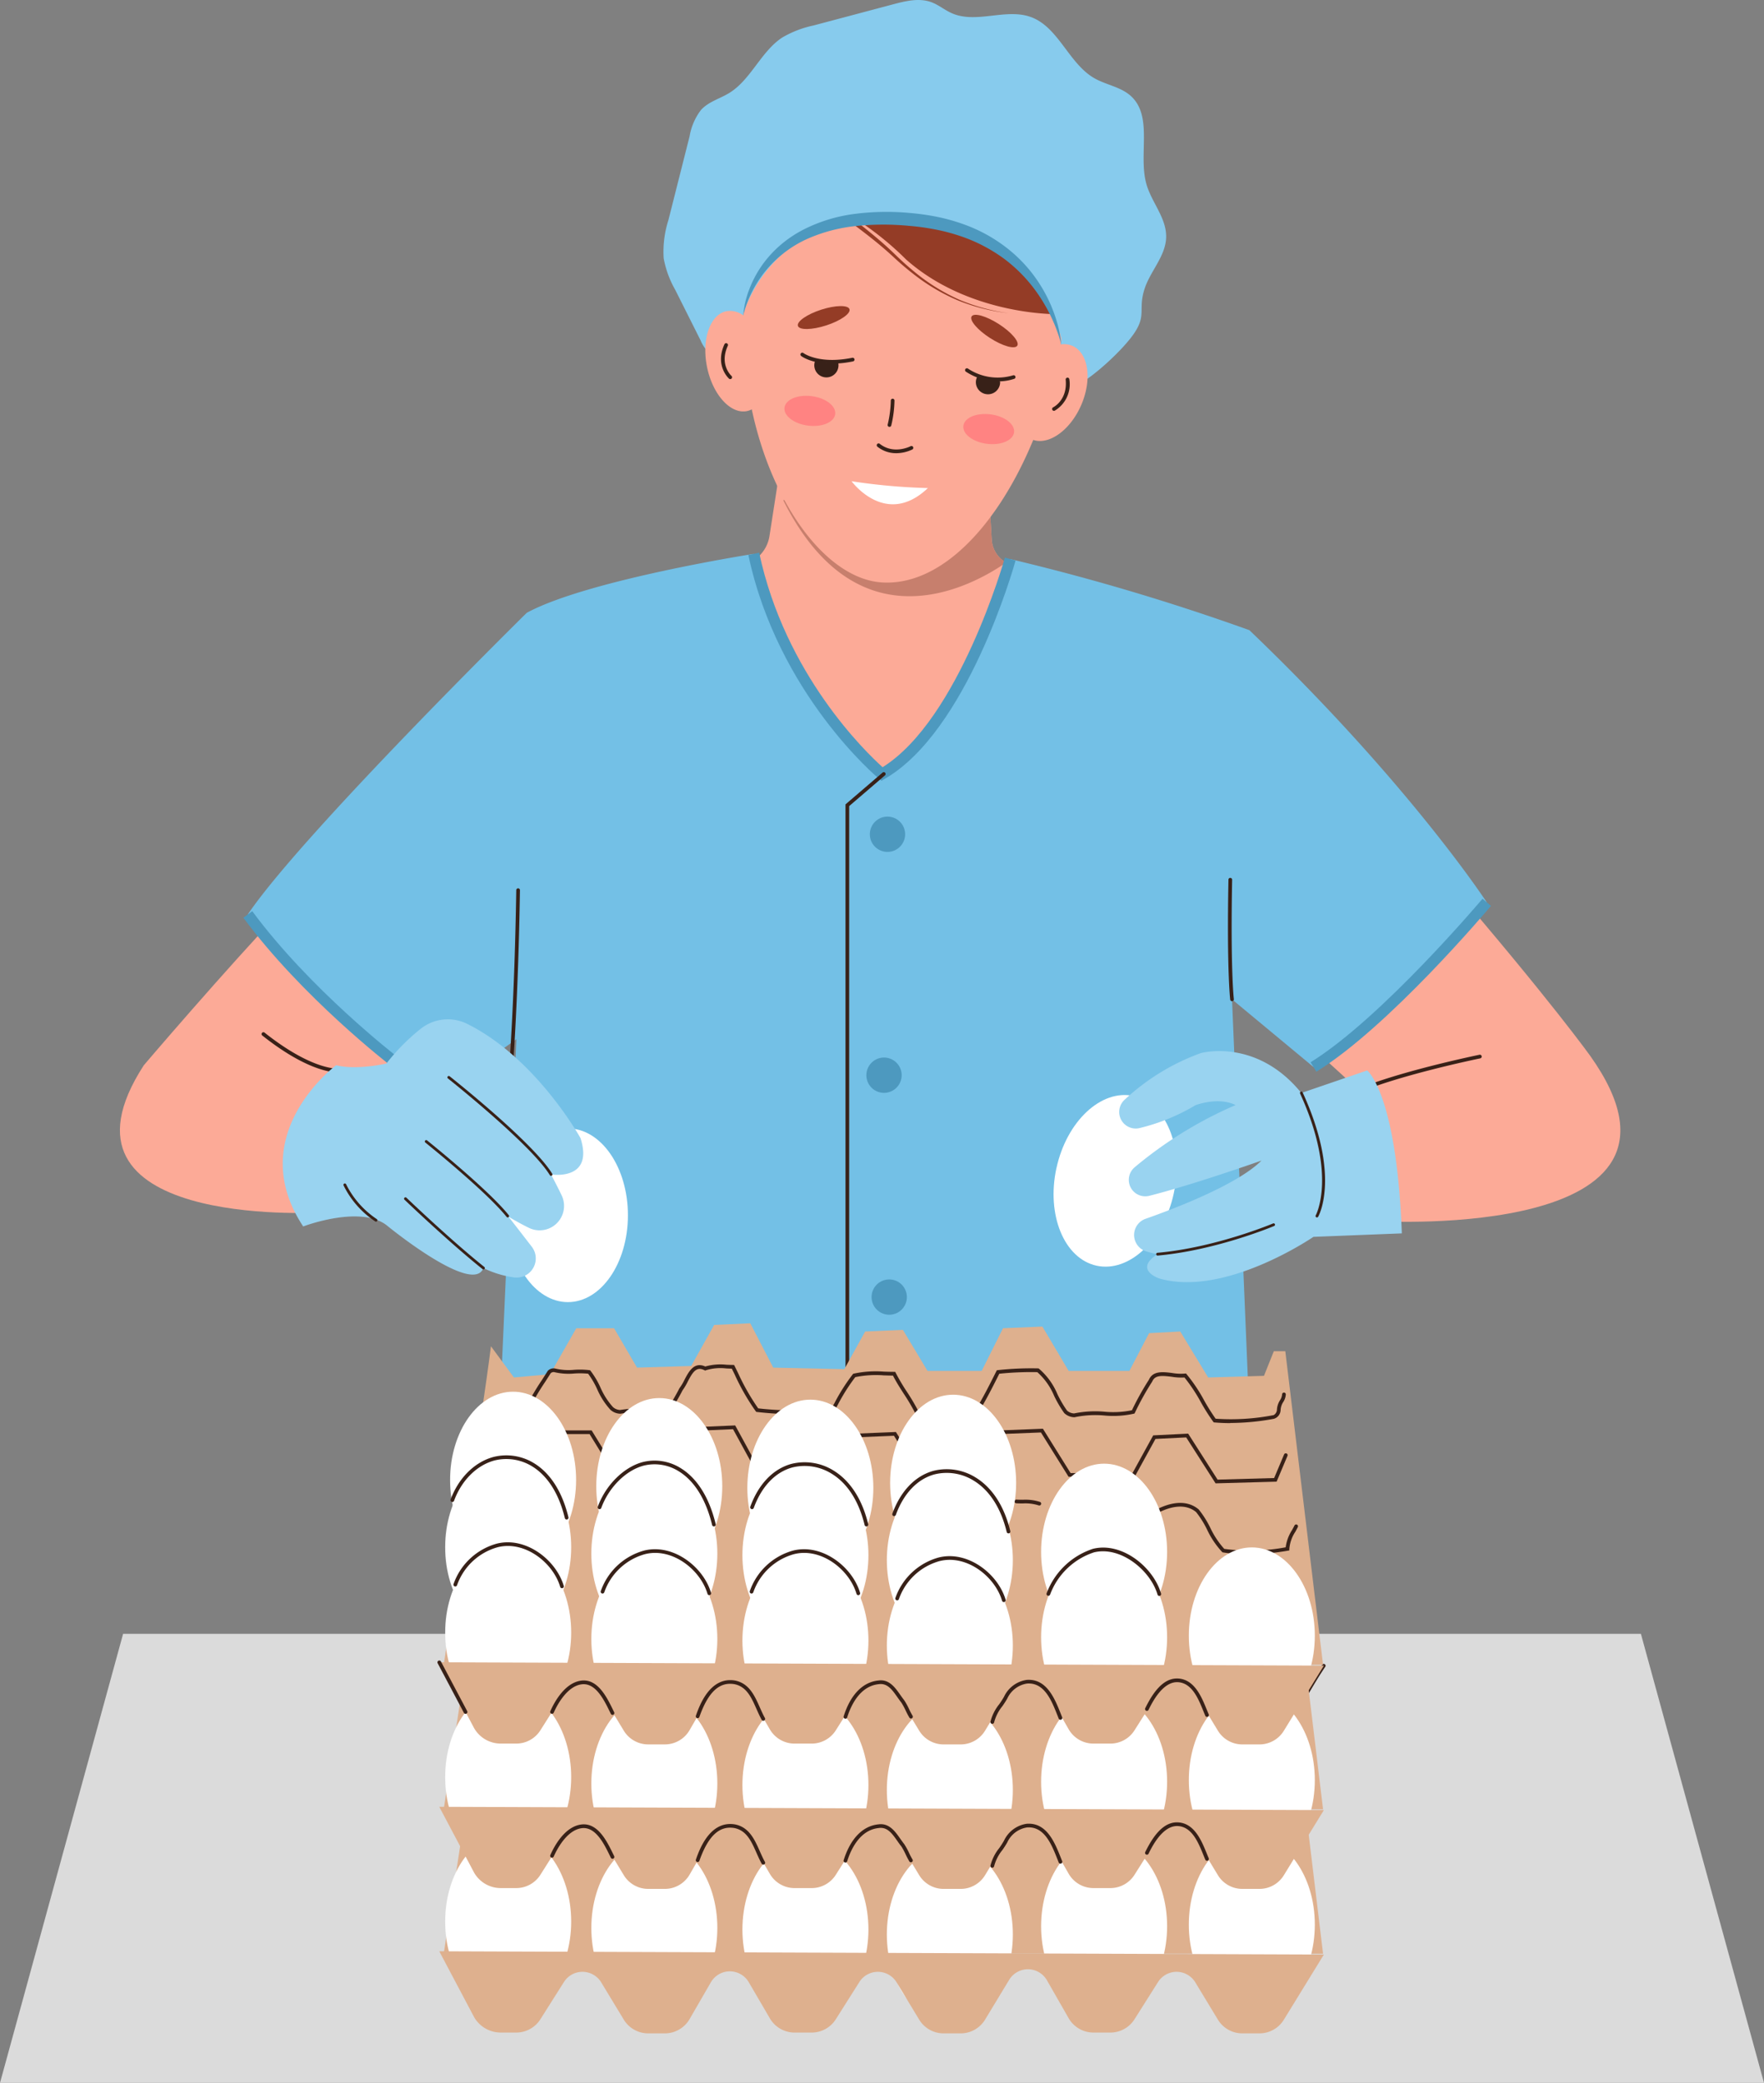 <svg xmlns="http://www.w3.org/2000/svg" xmlns:xlink="http://www.w3.org/1999/xlink" width="349.993" height="413.108" viewBox="0 0 349.993 413.108">
  <rect x="0" y="0" width="349.993" height="413.108" fill="#808080" stroke="none"/>
  <defs>
    <clipPath id="clip-path">
      <rect id="Rectángulo_344727" data-name="Rectángulo 344727" width="349.993" height="413.108" fill="none"/>
    </clipPath>
  </defs>
  <g id="Grupo_983939" data-name="Grupo 983939" transform="translate(0 -0.002)">
    <g id="Grupo_983938" data-name="Grupo 983938" transform="translate(0 0.002)" clip-path="url(#clip-path)">
      <path id="Trazado_720613" data-name="Trazado 720613" d="M701.386,454.1c20.972,24.41,28.536,35.068,28.536,35.068,25.785,36.443-41.6,32.661-41.6,32.661l-3.782-25.441L672.85,485.733Z" transform="translate(-414.309 -279.615)" fill="#fcaa97"/>
      <path id="Trazado_720614" data-name="Trazado 720614" d="M94.853,467.524c-12.377,13.064-28.192,31.63-28.192,31.63-20.972,32.318,34.38,29.223,34.38,29.223l20.284-36.443Z" transform="translate(-38.125 -287.879)" fill="#fcaa97"/>
      <path id="Trazado_720615" data-name="Trazado 720615" d="M362.21,236.68l-2.383,15.356a7.045,7.045,0,0,1-5.2,5.742l-18.2,4.687,47.1,61.541,35.412-63.6-10.65-2.476a5.672,5.672,0,0,1-4.378-5.2l-.787-13.642Z" transform="translate(-207.154 -145.737)" fill="#fcaa97"/>
      <path id="Trazado_720616" data-name="Trazado 720616" d="M448.634,261.072a5.669,5.669,0,0,1-2.853-4.6l-.787-13.641-1.145-.068-39.424,5.925c14.853,29.7,37.6,16.966,44.209,12.38" transform="translate(-249.025 -149.485)" fill="#c77f6d"/>
      <path id="Trazado_720617" data-name="Trazado 720617" d="M228.34,285.891c3.438,22,25.785,43.663,25.785,43.663,22.691-21.316,25.1-42.632,25.1-42.632a444.913,444.913,0,0,1,47.445,14.1c31.63,30.255,47.1,53.977,47.1,53.977a124.472,124.472,0,0,1-34.381,32.661L323.23,374.249l5.5,131.677H175.738l5.5-123.77L166.8,392.471c-21.66-12.033-38.85-35.068-38.85-35.068C138.607,341.587,183.3,297.58,183.3,297.58c12.033-6.532,45.038-11.689,45.038-11.689" transform="translate(-78.785 -176.039)" fill="#73c0e6"/>
      <path id="Trazado_720618" data-name="Trazado 720618" d="M351.715,70.134a7.471,7.471,0,0,1-1.855-2.653l-5.01-9.979a19.877,19.877,0,0,1-2.3-6.266,20.509,20.509,0,0,1,.931-7.55l4.209-16.649a11.944,11.944,0,0,1,2.255-5.218c1.511-1.671,3.787-2.237,5.672-3.411,4.246-2.644,6.252-8.183,10.431-10.945a20.566,20.566,0,0,1,6.2-2.4L388.013.874c2.528-.672,5.234-1.338,7.678-.427,1.415.528,2.615,1.548,4,2.164,4.929,2.2,10.9-1.121,15.917.846,5.313,2.082,7.366,9.133,12.323,12.017,2.457,1.43,5.524,1.763,7.556,3.8,4.111,4.12,1.205,11.556,2.856,17.288,1.05,3.645,4.011,6.714,3.9,10.533-.112,3.769-3.181,6.7-4.311,10.291-1.241,3.943.354,5.018-1.863,8.462-2.125,3.3-8.258,8.977-11.69,10.658-3.132,1.534-4.365,2.692-7.57,4.042-4.1,1.726-8.663,1.419-13.048,1.085l-30.912-2.357c-4.04-.308-9.052-.63-12.175-3.675-1.257-1.227-1.283-2.565-2.918-3.6-1.789-1.137-4.251-.468-6.036-1.862" transform="translate(-210.871 -0.002)" fill="#87cbed"/>
      <path id="Trazado_720619" data-name="Trazado 720619" d="M437.028,105.45a4.279,4.279,0,0,0-2.3-.3c3.731-23.433-6.725-43.669-28.248-45.194C383.078,58.3,372.312,75.619,371.72,99.4a4.37,4.37,0,0,0-3.366-.821c-3.24.673-4.946,5.651-3.811,11.119s4.682,9.356,7.923,8.683a3.66,3.66,0,0,0,.943-.339c4.129,19.391,15.1,33.728,25.92,34.333,11.8.659,23.015-11.521,29.924-28.27,3.158,1.046,7.331-1.926,9.494-6.856,2.244-5.114,1.475-10.4-1.718-11.8" transform="translate(-224.251 -36.851)" fill="#fcaa97"/>
      <path id="Trazado_720620" data-name="Trazado 720620" d="M458.7,211.368a.358.358,0,0,1-.087-.01.366.366,0,0,1-.269-.442,22.189,22.189,0,0,0,.621-4.767.366.366,0,0,1,.731-.027,22.476,22.476,0,0,1-.641,4.967.366.366,0,0,1-.355.279" transform="translate(-282.222 -126.704)" fill="#382118"/>
      <path id="Trazado_720621" data-name="Trazado 720621" d="M456.569,230.811a5.9,5.9,0,0,1-3.736-1.292.366.366,0,0,1,.454-.574c2.765,2.187,6,.549,6.135.479a.366.366,0,0,1,.339.649,7.479,7.479,0,0,1-3.192.739" transform="translate(-278.747 -140.926)" fill="#382118"/>
      <path id="Trazado_720622" data-name="Trazado 720622" d="M374.122,184.3a.366.366,0,0,1-.241-.09c-.028-.025-2.851-2.553-.916-6.8a.366.366,0,1,1,.666.3c-1.711,3.758.707,5.926.731,5.947a.366.366,0,0,1-.241.642" transform="translate(-229.237 -109.109)" fill="#382118"/>
      <path id="Trazado_720623" data-name="Trazado 720623" d="M543.632,201.535a.366.366,0,0,1-.161-.694c.117-.058,2.876-1.481,2.487-5.474a.366.366,0,1,1,.728-.071,6.1,6.1,0,0,1-2.893,6.2.359.359,0,0,1-.161.038" transform="translate(-334.517 -120.051)" fill="#382118"/>
      <path id="Trazado_720624" data-name="Trazado 720624" d="M510.622,168.626c-.489.76-2.91.073-5.409-1.534s-4.128-3.526-3.64-4.286,2.911-.073,5.409,1.534,4.128,3.526,3.64,4.286" transform="translate(-308.791 -100.058)" fill="#943c26"/>
      <path id="Trazado_720625" data-name="Trazado 720625" d="M411.963,161.922c.279.859,2.8.812,5.622-.1s4.89-2.357,4.611-3.217-2.8-.812-5.622.1-4.89,2.357-4.611,3.217" transform="translate(-253.651 -97.281)" fill="#943c26"/>
      <path id="Trazado_720626" data-name="Trazado 720626" d="M439.716,248.4a119.657,119.657,0,0,0,15.141,1.354c-8.365,7.956-15.141-1.354-15.141-1.354" transform="translate(-270.756 -152.954)" fill="#fff"/>
      <path id="Trazado_720627" data-name="Trazado 720627" d="M507.481,217.331c-.209,1.613-2.63,2.628-5.407,2.269s-4.86-1.959-4.651-3.572,2.63-2.628,5.407-2.269,4.86,1.959,4.651,3.572" transform="translate(-306.281 -131.579)" fill="#ff8382"/>
      <path id="Trazado_720628" data-name="Trazado 720628" d="M405.059,206.637c-.209,1.613,1.873,3.212,4.651,3.572s5.2-.656,5.407-2.269-1.873-3.212-4.651-3.572-5.2.656-5.407,2.269" transform="translate(-249.407 -125.796)" fill="#ff8382"/>
      <path id="Trazado_720629" data-name="Trazado 720629" d="M449.683,121.466a38.452,38.452,0,0,1-8.77-5.494c-1.341-1.092-2.618-2.253-3.856-3.464-1.254-1.212-2.558-2.373-3.9-3.49-1.951-1.632-3.958-3.185-5.932-4.766a59.89,59.89,0,0,1,12.061,9.3c12.377,10.993,29.533,10.854,29.533,10.854-2.517-29.893-47.339-22.809-47.339-22.809a31.992,31.992,0,0,1,3.2,1.329l-.233.281c2.729,2.173,5.555,4.2,8.259,6.358q2.03,1.617,3.939,3.37c1.271,1.187,2.591,2.335,3.969,3.406a38.829,38.829,0,0,0,8.973,5.344,38.306,38.306,0,0,0,10.105,2.544,38.185,38.185,0,0,1-10.012-2.76" transform="translate(-259.53 -62.106)" fill="#943c26"/>
      <path id="Trazado_720630" data-name="Trazado 720630" d="M383.216,92.89c3.818-10.626,13.937-20.721,33.262-18.382,26.475,3.2,30,24.227,30,24.227,2.263-17.294,5.967-44.64-26.081-48.3C376.311,45.4,383.216,92.89,383.216,92.89" transform="translate(-235.724 -30.827)" fill="#87cbed"/>
      <path id="Trazado_720631" data-name="Trazado 720631" d="M383.751,129.975a18.314,18.314,0,0,1,1.185-5.187,21.951,21.951,0,0,1,2.515-4.769,22.49,22.49,0,0,1,3.656-4.036,23.692,23.692,0,0,1,4.537-3.062,31.111,31.111,0,0,1,10.409-3.167,49.743,49.743,0,0,1,10.8-.158,47.914,47.914,0,0,1,5.363.759,38.381,38.381,0,0,1,5.248,1.469,30.674,30.674,0,0,1,9.453,5.4,28.826,28.826,0,0,1,3.811,3.888,29.033,29.033,0,0,1,5.071,9.454,23.531,23.531,0,0,1,1.076,5.207,23.233,23.233,0,0,0-.763-2.522q-.436-1.239-.978-2.431a31.776,31.776,0,0,0-2.5-4.555,29.885,29.885,0,0,0-6.963-7.478,31.659,31.659,0,0,0-9-4.668,37.64,37.64,0,0,0-4.941-1.283,46.607,46.607,0,0,0-5.094-.692,53.044,53.044,0,0,0-10.285.011,32.218,32.218,0,0,0-9.825,2.548,22.851,22.851,0,0,0-8.078,6.073,22.459,22.459,0,0,0-2.861,4.294,21.954,21.954,0,0,0-1.061,2.386,17.49,17.49,0,0,0-.768,2.516" transform="translate(-236.295 -67.351)" fill="#4d99bf"/>
      <path id="Trazado_720632" data-name="Trazado 720632" d="M504.848,192.686a11.656,11.656,0,0,1-6.364-1.918.366.366,0,1,1,.4-.616,10.655,10.655,0,0,0,8.954,1.341.366.366,0,0,1,.262.683,9.725,9.725,0,0,1-3.248.509" transform="translate(-306.84 -117.051)" fill="#382118"/>
      <path id="Trazado_720633" data-name="Trazado 720633" d="M504.14,194.6a2.365,2.365,0,0,0-.24.863,2.407,2.407,0,0,0,4.8.363,2.31,2.31,0,0,0,0-.354c-2.111-.518-2.8-.518-4.557-.873" transform="translate(-310.273 -119.825)" fill="#382118"/>
      <path id="Trazado_720634" data-name="Trazado 720634" d="M419.557,184.221c-4.081,0-6-1.444-6.1-1.524a.366.366,0,0,1,.45-.578c.028.022,3.074,2.279,9.685.936a.366.366,0,1,1,.146.717,20.96,20.96,0,0,1-4.181.448" transform="translate(-254.5 -112.094)" fill="#382118"/>
      <path id="Trazado_720635" data-name="Trazado 720635" d="M425.222,186.759a2.4,2.4,0,1,1-4.7.047,2.322,2.322,0,0,1,.091-.341,14.3,14.3,0,0,0,4.611.294" transform="translate(-258.912 -114.817)" fill="#382118"/>
      <path id="Trazado_720636" data-name="Trazado 720636" d="M349.994,932.384H0l24.426-89.066H325.568Z" transform="translate(0 -519.275)" fill="#dbdbdb"/>
      <path id="Trazado_720637" data-name="Trazado 720637" d="M263.364,493.975h-.029a.366.366,0,0,1-.336-.394c.01-.13,1.035-13.3,1.374-34.7a.366.366,0,0,1,.366-.36h.006a.366.366,0,0,1,.36.372c-.34,21.424-1.366,34.617-1.376,34.748a.366.366,0,0,1-.365.337" transform="translate(-161.942 -282.335)" fill="#382118"/>
      <path id="Trazado_720638" data-name="Trazado 720638" d="M634.875,477.6a.366.366,0,0,1-.363-.32c-.007-.055-.687-5.736-.347-23.775a.354.354,0,0,1,.373-.359.366.366,0,0,1,.359.373c-.34,17.987.334,23.616.341,23.67a.366.366,0,0,1-.318.408l-.046,0" transform="translate(-390.43 -279.029)" fill="#382118"/>
      <path id="Trazado_720639" data-name="Trazado 720639" d="M456.158,425.011a3.5,3.5,0,1,1-3.5-3.5,3.5,3.5,0,0,1,3.5,3.5" transform="translate(-276.573 -259.549)" fill="#4d99bf"/>
      <path id="Trazado_720640" data-name="Trazado 720640" d="M454.368,549.381a3.5,3.5,0,1,1-3.5-3.5,3.5,3.5,0,0,1,3.5,3.5" transform="translate(-275.471 -336.13)" fill="#4d99bf"/>
      <path id="Trazado_720641" data-name="Trazado 720641" d="M457.053,663.909a3.5,3.5,0,1,1-3.5-3.5,3.5,3.5,0,0,1,3.5,3.5" transform="translate(-277.123 -406.651)" fill="#4d99bf"/>
      <path id="Trazado_720642" data-name="Trazado 720642" d="M412.823,330.518l-.586-.483c-.2-.164-19.961-16.722-25.817-44.282l2.148-.457c5.138,24.18,21.228,39.618,24.488,42.54,15.185-9.486,24.174-41.25,24.265-41.574l2.114.589c-.384,1.379-9.592,33.89-25.952,43.289Z" transform="translate(-237.939 -175.672)" fill="#4d99bf"/>
      <path id="Trazado_720643" data-name="Trazado 720643" d="M436.945,531.668a.366.366,0,0,1-.366-.366V404.958l7.348-6.3a.366.366,0,1,1,.476.556l-7.092,6.079V531.3a.366.366,0,0,1-.366.366" transform="translate(-268.824 -245.422)" fill="#382118"/>
      <path id="Trazado_720644" data-name="Trazado 720644" d="M677.87,498.2l-1.155-1.867c14.127-8.745,33.92-32.2,34.118-32.434l1.681,1.413c-.819.974-20.22,23.959-34.643,32.888" transform="translate(-416.688 -285.646)" fill="#4d99bf"/>
      <path id="Trazado_720645" data-name="Trazado 720645" d="M154.771,500.858c-.174-.133-17.473-13.5-29.119-29.253l1.765-1.3c11.459,15.5,28.52,28.686,28.691,28.817Z" transform="translate(-77.37 -289.589)" fill="#4d99bf"/>
      <path id="Trazado_720646" data-name="Trazado 720646" d="M544.587,579.691c-2.029,9.295,1.535,17.966,7.96,19.369s13.279-4.995,15.308-14.289S566.321,566.8,559.9,565.4s-13.279,4.995-15.308,14.289" transform="translate(-334.98 -348.029)" fill="#fff"/>
      <path id="Trazado_720647" data-name="Trazado 720647" d="M262.249,599.675c0,9.514,5.331,17.225,11.908,17.225s11.908-7.712,11.908-17.225-5.331-17.225-11.908-17.225-11.908,7.712-11.908,17.225" transform="translate(-161.48 -358.645)" fill="#fff"/>
      <path id="Trazado_720648" data-name="Trazado 720648" d="M667.84,869a.366.366,0,0,1-.308-.562c.831-1.306,1.633-2.665,2.408-3.98,1.081-1.833,2.2-3.729,3.423-5.523a.366.366,0,0,1,.6.412c-1.211,1.774-2.322,3.659-3.4,5.482-.778,1.32-1.583,2.685-2.421,4a.365.365,0,0,1-.309.169" transform="translate(-410.999 -528.796)" fill="#382118"/>
      <path id="Trazado_720649" data-name="Trazado 720649" d="M698.211,552.367a.366.366,0,0,1-.153-.7c8.195-3.756,25.008-7.212,25.177-7.246a.366.366,0,1,1,.146.717c-.168.035-16.9,3.473-25.018,7.195a.371.371,0,0,1-.152.033" transform="translate(-429.699 -335.225)" fill="#382118"/>
      <path id="Trazado_720650" data-name="Trazado 720650" d="M627.1,546.373l-13.064,4.47c-8.939-11-19.941-7.908-19.941-7.908a44.087,44.087,0,0,0-15.177,9.3A3.28,3.28,0,0,0,582,557.788a39.552,39.552,0,0,0,11.063-4.539c5.157-1.719,7.907,0,7.907,0a81.14,81.14,0,0,0-20.008,12.332,3.262,3.262,0,0,0,2.894,5.658c8.681-2.175,22.272-6.988,22.272-6.988-4.827,4.827-17.6,9.654-22.99,11.544a3.4,3.4,0,0,0,.1,6.456,19.241,19.241,0,0,0,2.257.565c-4.813,3.094.344,4.813.344,4.813,13.065,3.782,30.6-8.251,30.6-8.251l17.534-.688c-1.031-27.848-6.876-32.318-6.876-32.318" transform="translate(-355.839 -334.067)" fill="#99d3f0"/>
      <path id="Trazado_720651" data-name="Trazado 720651" d="M597.251,637.836a.275.275,0,0,1-.024-.548c11.513-1.016,22.839-5.776,22.952-5.824a.274.274,0,1,1,.214.505c-.114.048-11.519,4.842-23.117,5.866h-.025" transform="translate(-367.589 -388.812)" fill="#382118"/>
      <path id="Trazado_720652" data-name="Trazado 720652" d="M674.61,588.4a.275.275,0,0,1-.239-.409c.043-.078,4.3-8.006-3.1-24.161a.274.274,0,1,1,.5-.229c7.536,16.44,3.269,24.331,3.084,24.659a.274.274,0,0,1-.239.14" transform="translate(-413.318 -346.941)" fill="#382118"/>
      <path id="Trazado_720653" data-name="Trazado 720653" d="M150.181,540.752c-1.422,0-6.466-.553-14.993-7.317a.366.366,0,0,1,.455-.573c9.736,7.723,14.8,7.15,14.852,7.144a.366.366,0,0,1,.1.725,3.279,3.279,0,0,1-.41.02" transform="translate(-83.157 -328.063)" fill="#382118"/>
      <path id="Trazado_720654" data-name="Trazado 720654" d="M156.611,535.242c4.126,1.031,9.97-.344,9.97-.344a40.441,40.441,0,0,1,6.92-6.977,8.635,8.635,0,0,1,9.042-.916c13.738,6.769,22.543,22.676,22.543,22.676,2.75,8.6-5.844,7.22-5.844,7.22.926,1.75,1.606,3.1,2.1,4.131a4.845,4.845,0,0,1-6.5,6.455c-2.325-1.137-4.068-2.244-4.068-2.244,1.559,1.994,3.408,4.385,4.649,5.994a3.8,3.8,0,0,1-3.55,6.081,19.726,19.726,0,0,1-6.047-1.851c-2.063,5.5-18.91-8.251-18.91-8.251-5.157-4.469-16.846,0-16.846,0-12.033-18.221,6.532-31.974,6.532-31.974" transform="translate(-89.913 -323.967)" fill="#99d3f0"/>
      <path id="Trazado_720655" data-name="Trazado 720655" d="M251.584,575.193a.274.274,0,0,1-.234-.131c-3.713-6.076-20.056-19.051-20.221-19.181a.274.274,0,0,1,.341-.43c.676.534,16.585,13.166,20.348,19.325a.274.274,0,0,1-.234.417" transform="translate(-142.254 -341.984)" fill="#382118"/>
      <path id="Trazado_720656" data-name="Trazado 720656" d="M235.826,603.829a.274.274,0,0,1-.214-.1c-4.059-5.074-16-14.644-16.116-14.741a.275.275,0,1,1,.343-.429c.12.1,12.1,9.7,16.2,14.827a.274.274,0,0,1-.214.446" transform="translate(-135.092 -362.369)" fill="#382118"/>
      <path id="Trazado_720657" data-name="Trazado 720657" d="M224.4,632.323a.274.274,0,0,1-.171-.06c-6.807-5.446-15.4-13.686-15.49-13.768a.275.275,0,0,1,.38-.4c.086.083,8.665,8.306,15.453,13.736a.274.274,0,0,1-.171.489" transform="translate(-128.481 -380.549)" fill="#382118"/>
      <path id="Trazado_720658" data-name="Trazado 720658" d="M183.792,618.431a.272.272,0,0,1-.144-.041,18.2,18.2,0,0,1-6.282-7.135.274.274,0,0,1,.5-.23,17.953,17.953,0,0,0,6.073,6.9.274.274,0,0,1-.145.508" transform="translate(-109.198 -376.142)" fill="#382118"/>
      <path id="Trazado_720659" data-name="Trazado 720659" d="M403.61,899.92l-7.489-62.194h-2.279l-1.954,4.884-11.071.326-5.536-9.118-6.187.326-3.907,7.489H353.138l-5.21-8.792-7.815.325-4.233,8.467H325.134l-4.885-8.141-7.489.325-4.134,7.473-14.1-.309-4.559-8.792-7.164.326-4.559,8.141-10.746.325-4.559-7.815H255.45l-5.21,9.118-7.164.651-4.559-6.187c-1.628,13.025-9.358,63.031-9.358,63.031Z" transform="translate(-141.106 -512.423)" fill="#deb08e"/>
      <path id="Trazado_720660" data-name="Trazado 720660" d="M229.868,963.8c0,9.667,5.6,17.5,12.5,17.5s12.5-7.837,12.5-17.5-5.6-17.5-12.5-17.5-12.5,7.837-12.5,17.5" transform="translate(-141.542 -582.685)" fill="#fff"/>
      <path id="Trazado_720661" data-name="Trazado 720661" d="M305.338,967.084c0,9.667,5.6,17.5,12.5,17.5s12.5-7.837,12.5-17.5-5.6-17.5-12.5-17.5-12.5,7.837-12.5,17.5" transform="translate(-188.012 -584.706)" fill="#fff"/>
      <path id="Trazado_720662" data-name="Trazado 720662" d="M383.353,967.9c0,9.667,5.6,17.5,12.5,17.5s12.5-7.837,12.5-17.5-5.6-17.5-12.5-17.5-12.5,7.837-12.5,17.5" transform="translate(-236.05 -585.212)" fill="#fff"/>
      <path id="Trazado_720663" data-name="Trazado 720663" d="M457.927,970.447c0,9.667,5.6,17.5,12.5,17.5s12.5-7.837,12.5-17.5-5.6-17.5-12.5-17.5-12.5,7.837-12.5,17.5" transform="translate(-281.969 -586.777)" fill="#fff"/>
      <path id="Trazado_720664" data-name="Trazado 720664" d="M537.586,966.21c0,9.667,5.6,17.5,12.5,17.5s12.5-7.837,12.5-17.5-5.6-17.5-12.5-17.5-12.5,7.837-12.5,17.5" transform="translate(-331.02 -584.168)" fill="#fff"/>
      <path id="Trazado_720665" data-name="Trazado 720665" d="M613.856,965.363c0,9.667,5.6,17.5,12.5,17.5s12.5-7.837,12.5-17.5-5.6-17.5-12.5-17.5-12.5,7.837-12.5,17.5" transform="translate(-377.983 -583.647)" fill="#fff"/>
      <path id="Trazado_720666" data-name="Trazado 720666" d="M402.331,1007.836l-7.946,12.93a5.669,5.669,0,0,1-4.83,2.7h-3.406a5.668,5.668,0,0,1-4.848-2.731l-4.476-7.384a4.347,4.347,0,0,0-7.391-.071l-4.672,7.386a5.668,5.668,0,0,1-4.79,2.638H356.61a5.669,5.669,0,0,1-4.919-2.851l-4.306-7.516a4.347,4.347,0,0,0-7.49-.092l-4.78,7.89a5.67,5.67,0,0,1-4.849,2.732h-3.382a5.669,5.669,0,0,1-4.848-2.731l-4.476-7.384a4.347,4.347,0,0,0-7.391-.071l-4.672,7.386a5.669,5.669,0,0,1-4.791,2.638h-3.393a5.669,5.669,0,0,1-4.895-2.809l-4.193-7.177a4.347,4.347,0,0,0-7.517.016l-4.224,7.3a5.669,5.669,0,0,1-4.907,2.83h-3.306a5.669,5.669,0,0,1-4.848-2.731l-4.475-7.384a4.347,4.347,0,0,0-7.391-.071l-4.672,7.386a5.668,5.668,0,0,1-4.79,2.638h-3.08a6.088,6.088,0,0,1-5.311-3.112l-6.885-13.006Z" transform="translate(-139.664 -620.177)" fill="#deb08e"/>
      <path id="Trazado_720667" data-name="Trazado 720667" d="M403.61,825.345l-7.489-62.194h-2.279l-1.954,4.884-11.071.326-5.536-9.118-6.187.326-3.907,7.489H353.138l-5.21-8.792-7.815.326-4.233,8.466H325.134l-4.885-8.141-7.489.325-4.134,7.473-14.1-.309-4.559-8.792-7.164.326-4.559,8.14-10.746.326-4.559-7.815H255.45l-5.21,9.118-7.164.651-4.559-6.187C236.889,775.2,229.16,825.2,229.16,825.2Z" transform="translate(-141.106 -466.504)" fill="#deb08e"/>
      <path id="Trazado_720668" data-name="Trazado 720668" d="M229.868,889.227c0,9.667,5.6,17.5,12.5,17.5s12.5-7.837,12.5-17.5-5.6-17.5-12.5-17.5-12.5,7.837-12.5,17.5" transform="translate(-141.542 -536.766)" fill="#fff"/>
      <path id="Trazado_720669" data-name="Trazado 720669" d="M305.338,892.51c0,9.667,5.6,17.5,12.5,17.5s12.5-7.837,12.5-17.5-5.6-17.5-12.5-17.5-12.5,7.837-12.5,17.5" transform="translate(-188.012 -538.787)" fill="#fff"/>
      <path id="Trazado_720670" data-name="Trazado 720670" d="M383.353,893.33c0,9.667,5.6,17.5,12.5,17.5s12.5-7.837,12.5-17.5-5.6-17.5-12.5-17.5-12.5,7.837-12.5,17.5" transform="translate(-236.05 -539.292)" fill="#fff"/>
      <path id="Trazado_720671" data-name="Trazado 720671" d="M457.927,895.873c0,9.667,5.6,17.5,12.5,17.5s12.5-7.837,12.5-17.5-5.6-17.5-12.5-17.5-12.5,7.837-12.5,17.5" transform="translate(-281.969 -540.858)" fill="#fff"/>
      <path id="Trazado_720672" data-name="Trazado 720672" d="M537.586,891.636c0,9.667,5.6,17.5,12.5,17.5s12.5-7.837,12.5-17.5-5.6-17.5-12.5-17.5-12.5,7.837-12.5,17.5" transform="translate(-331.02 -538.249)" fill="#fff"/>
      <path id="Trazado_720673" data-name="Trazado 720673" d="M613.856,890.788c0,9.667,5.6,17.5,12.5,17.5s12.5-7.837,12.5-17.5-5.6-17.5-12.5-17.5-12.5,7.837-12.5,17.5" transform="translate(-377.983 -537.727)" fill="#fff"/>
      <path id="Trazado_720674" data-name="Trazado 720674" d="M402.331,933.262l-7.946,12.93a5.669,5.669,0,0,1-4.83,2.7h-3.406a5.668,5.668,0,0,1-4.848-2.731l-4.476-7.384a4.347,4.347,0,0,0-7.391-.071l-4.672,7.386a5.669,5.669,0,0,1-4.79,2.638H356.61a5.669,5.669,0,0,1-4.919-2.851l-4.306-7.516a4.347,4.347,0,0,0-7.49-.091l-4.78,7.89a5.67,5.67,0,0,1-4.849,2.732h-3.382a5.669,5.669,0,0,1-4.848-2.731l-4.476-7.384a4.347,4.347,0,0,0-7.391-.071l-4.672,7.386a5.669,5.669,0,0,1-4.791,2.638h-3.393a5.669,5.669,0,0,1-4.895-2.809l-4.193-7.177a4.347,4.347,0,0,0-7.517.016l-4.224,7.3a5.669,5.669,0,0,1-4.907,2.83h-3.306a5.669,5.669,0,0,1-4.848-2.731l-4.475-7.384a4.347,4.347,0,0,0-7.391-.071l-4.672,7.386a5.669,5.669,0,0,1-4.79,2.638h-3.08a6.088,6.088,0,0,1-5.311-3.112l-6.885-13.006Z" transform="translate(-139.664 -574.258)" fill="#deb08e"/>
      <path id="Trazado_720675" data-name="Trazado 720675" d="M403.61,750.771l-7.489-62.194h-2.279l-1.954,4.884-11.071.326-5.536-9.118-6.187.326-3.907,7.489H353.138l-5.21-8.792-7.815.325-4.233,8.467H325.134l-4.885-8.141-7.489.326-4.134,7.472-14.1-.309-4.559-8.792-7.164.326-4.559,8.141-10.746.326-4.559-7.815H255.45l-5.21,9.118-7.164.651-4.559-6.187c-1.628,13.025-9.358,63.031-9.358,63.031Z" transform="translate(-141.106 -420.584)" fill="#deb08e"/>
      <path id="Trazado_720676" data-name="Trazado 720676" d="M408.86,715.963c-1.085,0-2.132-.045-3.13-.136l-.162-.015-.1-.13a39.306,39.306,0,0,1-2.449-3.871,32.471,32.471,0,0,0-3.253-4.9,11.71,11.71,0,0,1-2.54-.141c-2.036-.259-3.312-.325-3.85.93l-.032.059a55.626,55.626,0,0,0-3.415,6.149l-.073.146-.158.043a18.609,18.609,0,0,1-5.81.357,20.031,20.031,0,0,0-5.887.332l-.088.011a3.01,3.01,0,0,1-1.978-.8l-.034-.039a22.756,22.756,0,0,1-2-3.413,12.912,12.912,0,0,0-3.333-4.692,60.711,60.711,0,0,0-7.545.317c-1.329,2.657-2.707,5.4-4.4,8.106l-.051.065a1.61,1.61,0,0,1-1.29.451l-.04,0a38.609,38.609,0,0,0-8.858,0l-.04,0a3.01,3.01,0,0,1-1.978-.8l-.042-.042-.026-.053a39.807,39.807,0,0,0-2.216-3.747c-.729-1.134-1.481-2.3-2.152-3.615-.626,0-1.237-.024-1.829-.043a20.307,20.307,0,0,0-5.649.349,37.67,37.67,0,0,0-3.492,5.531c-.29.523-.578,1.041-.865,1.544l-.105.184h-.212c-1.19,0-2.428.022-3.625.042a71.433,71.433,0,0,1-11.21-.39l-.15-.022-.091-.121a44.048,44.048,0,0,1-4.168-7.271q-.293-.6-.58-1.179c-.355-.005-.719-.022-1.1-.04a9.779,9.779,0,0,0-4.038.36l-.153.061-.147-.074c-1.572-.786-2.3.33-3.305,2.262a11.454,11.454,0,0,1-1.034,1.734c-.342.682-.688,1.288-1.023,1.874s-.683,1.2-1.022,1.874l-.071.142-.152.045a16.893,16.893,0,0,1-5.544.475,19.52,19.52,0,0,0-4.459.22l-.072.007a3.012,3.012,0,0,1-1.978-.795,14.963,14.963,0,0,1-2.626-4.094,16.7,16.7,0,0,0-1.777-3.042,16.162,16.162,0,0,0-2.757-.041,12.194,12.194,0,0,1-3.979-.281.876.876,0,0,0-.694.21c-.37.592-.74,1.168-1.107,1.738a46.589,46.589,0,0,0-3.658,6.43l-.028.062-.048.048a1.8,1.8,0,0,0-.2.25,1.324,1.324,0,0,1-1,.643.366.366,0,1,1-.115-.722.612.612,0,0,0,.511-.342,2.612,2.612,0,0,1,.232-.3,47.513,47.513,0,0,1,3.685-6.47c.373-.58.749-1.166,1.126-1.769l.051-.065a1.609,1.609,0,0,1,1.29-.451l.1.014a11.344,11.344,0,0,0,3.8.267,15.927,15.927,0,0,1,3.032.066l.139.02.09.108a16.73,16.73,0,0,1,1.959,3.294,14.437,14.437,0,0,0,2.488,3.9,2.256,2.256,0,0,0,1.426.58,20.3,20.3,0,0,1,4.586-.226,16.439,16.439,0,0,0,5.163-.4c.325-.639.652-1.212.969-1.767.335-.587.682-1.193,1.021-1.872l.042-.065a10.47,10.47,0,0,0,.982-1.646c.852-1.631,1.907-3.653,4.133-2.648a10.9,10.9,0,0,1,4.192-.353c.454.021.882.041,1.293.041h.226l.1.2q.34.68.683,1.384a44.231,44.231,0,0,0,4.005,7.033,71.919,71.919,0,0,0,10.943.362c1.13-.02,2.3-.04,3.426-.042.251-.442.5-.895.756-1.351a37.4,37.4,0,0,1,3.645-5.737l.076-.091.116-.029a20.558,20.558,0,0,1,5.967-.4c.657.022,1.336.044,2.03.044h.226l.1.2a39.781,39.781,0,0,0,2.216,3.747,41.035,41.035,0,0,1,2.226,3.759,2.279,2.279,0,0,0,1.4.542,39.227,39.227,0,0,1,8.978,0,.909.909,0,0,0,.725-.209c1.7-2.724,3.087-5.5,4.429-8.183l.087-.175.194-.024a61.014,61.014,0,0,1,7.953-.347h.122l.1.073a13.412,13.412,0,0,1,3.643,5.019,22.363,22.363,0,0,0,1.915,3.284,2.268,2.268,0,0,0,1.4.563,20.721,20.721,0,0,1,6.051-.342,18.327,18.327,0,0,0,5.428-.291,55.238,55.238,0,0,1,3.369-6.053c.8-1.818,2.82-1.562,4.6-1.336a10.155,10.155,0,0,0,2.546.118l.2-.028.131.149a32.013,32.013,0,0,1,3.461,5.161,39.75,39.75,0,0,0,2.3,3.668,44.251,44.251,0,0,0,11.428-.7l.065-.006a1.3,1.3,0,0,0,.666-1.009,3.86,3.86,0,0,1,.614-1.951,2.484,2.484,0,0,0,.417-1.154.366.366,0,0,1,.732,0,3.106,3.106,0,0,1-.507,1.505,3.175,3.175,0,0,0-.525,1.6,1.87,1.87,0,0,1-1.357,1.74,48.9,48.9,0,0,1-8.633.823" transform="translate(-164.757 -433.708)" fill="#382118"/>
      <path id="Trazado_720677" data-name="Trazado 720677" d="M242.053,747.251l-4.925-6.344a.366.366,0,0,1,.578-.449l4.681,6.03,7.164-.618,5.5-9.135h8.3l4.8,7.809,10.909-.313,4.8-8.138,7.974-.344,4.811,8.806,14.43.3,4.347-7.459,8.3-.343,5.152,8.149h10.9l4.456-8.458,8.658-.342,5.494,8.8H370.66l4.111-7.479,6.934-.346,5.836,9.122,11.223-.313,1.967-4.667a.366.366,0,1,1,.674.284l-2.15,5.1-12.107.338-5.83-9.113-6.1.305-4.123,7.5H357.979l-5.484-8.784-7.811.309-4.465,8.475H328.475l-5.141-8.132-7.48.309-4.363,7.485-15.284-.318-4.8-8.777-7.122.307-4.8,8.144-11.735.337-4.807-7.821h-7.48l-5.479,9.1Z" transform="translate(-145.964 -453.039)" fill="#382118"/>
      <path id="Trazado_720678" data-name="Trazado 720678" d="M528.767,775.207a.37.37,0,0,1-.131-.024,8.692,8.692,0,0,0-3.107-.385c-.438,0-.891,0-1.338-.033a.366.366,0,0,1,.047-.731c.425.027.867.029,1.3.032a9.374,9.374,0,0,1,3.364.432.366.366,0,0,1-.131.708" transform="translate(-322.561 -476.614)" fill="#382118"/>
      <path id="Trazado_720679" data-name="Trazado 720679" d="M615.854,785.951a29.753,29.753,0,0,1-4.9-.382l-.116-.019-.083-.083a17.334,17.334,0,0,1-2.969-4.413,18.53,18.53,0,0,0-2.187-3.492c-2.144-1.764-4.972-1.042-6.97-.124a.366.366,0,1,1-.306-.664c3.15-1.448,5.837-1.363,7.768.246l.043.043a19.221,19.221,0,0,1,2.3,3.65,17.085,17.085,0,0,0,2.757,4.154,38.319,38.319,0,0,0,12.189-.314,8.182,8.182,0,0,1,1.259-3.416c.169-.307.337-.61.488-.914a.366.366,0,0,1,.656.325c-.156.314-.328.626-.5.942a7.1,7.1,0,0,0-1.178,3.375v.31l-.306.051a48.492,48.492,0,0,1-7.941.725" transform="translate(-368.287 -477.669)" fill="#382118"/>
      <path id="Trazado_720680" data-name="Trazado 720680" d="M232.41,735.841c0,9.667,5.6,17.5,12.5,17.5s12.5-7.837,12.5-17.5-5.6-17.5-12.5-17.5-12.5,7.837-12.5,17.5" transform="translate(-143.107 -442.318)" fill="#fff"/>
      <path id="Trazado_720681" data-name="Trazado 720681" d="M307.881,739.124c0,9.667,5.6,17.5,12.5,17.5s12.5-7.837,12.5-17.5-5.6-17.5-12.5-17.5-12.5,7.837-12.5,17.5" transform="translate(-189.578 -444.34)" fill="#fff"/>
      <path id="Trazado_720682" data-name="Trazado 720682" d="M385.895,739.944c0,9.667,5.6,17.5,12.5,17.5s12.5-7.837,12.5-17.5-5.6-17.5-12.5-17.5-12.5,7.837-12.5,17.5" transform="translate(-237.616 -444.844)" fill="#fff"/>
      <path id="Trazado_720683" data-name="Trazado 720683" d="M459.622,737.4c0,9.667,5.6,17.5,12.5,17.5s12.5-7.837,12.5-17.5-5.6-17.5-12.5-17.5-12.5,7.837-12.5,17.5" transform="translate(-283.013 -443.279)" fill="#fff"/>
      <path id="Trazado_720684" data-name="Trazado 720684" d="M229.868,770.585c0,9.667,5.6,17.5,12.5,17.5s12.5-7.837,12.5-17.5-5.6-17.5-12.5-17.5-12.5,7.837-12.5,17.5" transform="translate(-141.542 -463.712)" fill="#fff"/>
      <path id="Trazado_720685" data-name="Trazado 720685" d="M305.338,773.869c0,9.667,5.6,17.5,12.5,17.5s12.5-7.837,12.5-17.5-5.6-17.5-12.5-17.5-12.5,7.837-12.5,17.5" transform="translate(-188.012 -465.734)" fill="#fff"/>
      <path id="Trazado_720686" data-name="Trazado 720686" d="M383.353,774.689c0,9.667,5.6,17.5,12.5,17.5s12.5-7.837,12.5-17.5-5.6-17.5-12.5-17.5-12.5,7.837-12.5,17.5" transform="translate(-236.05 -466.239)" fill="#fff"/>
      <path id="Trazado_720687" data-name="Trazado 720687" d="M457.927,777.232c0,9.667,5.6,17.5,12.5,17.5s12.5-7.837,12.5-17.5-5.6-17.5-12.5-17.5-12.5,7.837-12.5,17.5" transform="translate(-281.969 -467.805)" fill="#fff"/>
      <path id="Trazado_720688" data-name="Trazado 720688" d="M537.586,772.994c0,9.667,5.6,17.5,12.5,17.5s12.5-7.837,12.5-17.5-5.6-17.5-12.5-17.5-12.5,7.836-12.5,17.5" transform="translate(-331.02 -465.196)" fill="#fff"/>
      <path id="Trazado_720689" data-name="Trazado 720689" d="M229.868,814.652c0,9.667,5.6,17.5,12.5,17.5s12.5-7.837,12.5-17.5-5.6-17.5-12.5-17.5-12.5,7.837-12.5,17.5" transform="translate(-141.542 -490.846)" fill="#fff"/>
      <path id="Trazado_720690" data-name="Trazado 720690" d="M255.664,805.187a.366.366,0,0,1-.351-.262c-1.423-4.823-7.023-9.217-12.39-7.874a11.933,11.933,0,0,0-8.088,7.565.366.366,0,0,1-.687-.251,12.659,12.659,0,0,1,8.591-8.021c5.763-1.442,11.76,3.233,13.277,8.375a.366.366,0,0,1-.351.47" transform="translate(-144.163 -490.187)" fill="#382118"/>
      <path id="Trazado_720691" data-name="Trazado 720691" d="M255.633,763.926a.365.365,0,0,1-.355-.28c-1.172-4.854-3.431-8.412-6.531-10.29a9.756,9.756,0,0,0-7.464-1.131c-3.517.96-6.509,3.959-8,8.022A.366.366,0,0,1,232.6,760c1.568-4.285,4.745-7.455,8.5-8.478a10.479,10.479,0,0,1,8.028,1.213c3.272,1.981,5.645,5.7,6.863,10.744a.365.365,0,0,1-.27.441.346.346,0,0,1-.086.01" transform="translate(-143.209 -462.552)" fill="#382118"/>
      <path id="Trazado_720692" data-name="Trazado 720692" d="M305.338,817.935c0,9.667,5.6,17.5,12.5,17.5s12.5-7.837,12.5-17.5-5.6-17.5-12.5-17.5-12.5,7.837-12.5,17.5" transform="translate(-188.012 -492.868)" fill="#fff"/>
      <path id="Trazado_720693" data-name="Trazado 720693" d="M383.353,818.756c0,9.667,5.6,17.5,12.5,17.5s12.5-7.837,12.5-17.5-5.6-17.5-12.5-17.5-12.5,7.837-12.5,17.5" transform="translate(-236.05 -493.373)" fill="#fff"/>
      <path id="Trazado_720694" data-name="Trazado 720694" d="M457.927,821.3c0,9.667,5.6,17.5,12.5,17.5s12.5-7.837,12.5-17.5-5.6-17.5-12.5-17.5-12.5,7.837-12.5,17.5" transform="translate(-281.969 -494.938)" fill="#fff"/>
      <path id="Trazado_720695" data-name="Trazado 720695" d="M537.586,817.061c0,9.667,5.6,17.5,12.5,17.5s12.5-7.837,12.5-17.5-5.6-17.5-12.5-17.5-12.5,7.837-12.5,17.5" transform="translate(-331.02 -492.329)" fill="#fff"/>
      <path id="Trazado_720696" data-name="Trazado 720696" d="M613.856,816.214c0,9.667,5.6,17.5,12.5,17.5s12.5-7.837,12.5-17.5-5.6-17.5-12.5-17.5-12.5,7.837-12.5,17.5" transform="translate(-377.983 -491.808)" fill="#fff"/>
      <path id="Trazado_720697" data-name="Trazado 720697" d="M402.331,858.688l-7.946,12.929a5.668,5.668,0,0,1-4.83,2.7h-3.406a5.668,5.668,0,0,1-4.848-2.731l-4.476-7.385a4.347,4.347,0,0,0-7.391-.071l-4.672,7.386a5.669,5.669,0,0,1-4.79,2.638H356.61a5.669,5.669,0,0,1-4.919-2.851l-4.306-7.516a4.347,4.347,0,0,0-7.49-.091l-4.78,7.89a5.67,5.67,0,0,1-4.849,2.732h-3.382a5.669,5.669,0,0,1-4.848-2.731l-4.476-7.385a4.347,4.347,0,0,0-7.391-.071l-4.672,7.386a5.669,5.669,0,0,1-4.791,2.638h-3.393a5.669,5.669,0,0,1-4.895-2.809l-4.193-7.177a4.347,4.347,0,0,0-7.517.016l-4.224,7.3a5.668,5.668,0,0,1-4.907,2.83h-3.306a5.669,5.669,0,0,1-4.848-2.731l-4.475-7.385a4.347,4.347,0,0,0-7.391-.071l-4.672,7.386a5.669,5.669,0,0,1-4.79,2.638h-3.08a6.088,6.088,0,0,1-5.311-3.112l-6.885-13.006Z" transform="translate(-139.664 -528.339)" fill="#deb08e"/>
      <path id="Trazado_720698" data-name="Trazado 720698" d="M231.448,867.668a.366.366,0,0,1-.324-.195l-5.215-9.852a.366.366,0,0,1,.647-.342l5.215,9.852a.366.366,0,0,1-.323.537" transform="translate(-139.077 -527.752)" fill="#382118"/>
      <path id="Trazado_720699" data-name="Trazado 720699" d="M296.454,874.226a.366.366,0,0,1-.328-.2c-.081-.163-.164-.334-.251-.511-1.114-2.277-2.793-5.716-5.552-5.351-3.016.4-5,4.409-5.537,5.627a.366.366,0,0,1-.67-.3c.737-1.675,2.809-5.618,6.11-6.058,3.276-.44,5.1,3.289,6.305,5.755.086.176.169.346.249.507a.366.366,0,0,1-.327.529" transform="translate(-174.926 -534.103)" fill="#382118"/>
      <path id="Trazado_720700" data-name="Trazado 720700" d="M372.672,875.277a.366.366,0,0,1-.32-.188c-.377-.68-.707-1.424-1.026-2.143-1.011-2.282-1.965-4.437-4.394-4.923-2.985-.5-5.193,1.565-6.936,6.492a.366.366,0,1,1-.69-.244c.682-1.93,2.757-7.8,7.758-6.968,2.812.562,3.889,2.994,4.931,5.346.312.7.634,1.432,1,2.084a.365.365,0,0,1-.142.5.361.361,0,0,1-.177.046" transform="translate(-221.231 -533.995)" fill="#382118"/>
      <path id="Trazado_720701" data-name="Trazado 720701" d="M435.955,874.94a.366.366,0,0,1-.349-.475c1.338-4.269,3.781-6.79,6.881-7.1,2.128-.308,3.311,1.371,4.352,2.849.254.361.516.733.784,1.068a13.818,13.818,0,0,1,.967,1.764,14.568,14.568,0,0,0,.678,1.293.366.366,0,1,1-.624.382,15.171,15.171,0,0,1-.714-1.358,13.417,13.417,0,0,0-.9-1.651c-.263-.327-.532-.709-.792-1.079-1.009-1.433-1.96-2.787-3.665-2.544-3.78.378-5.551,4.293-6.271,6.592a.366.366,0,0,1-.349.257" transform="translate(-268.215 -534.06)" fill="#382118"/>
      <path id="Trazado_720702" data-name="Trazado 720702" d="M511.79,875.78a.394.394,0,0,1-.056,0,.366.366,0,0,1-.306-.417,9.01,9.01,0,0,1,1.742-3.474,17.08,17.08,0,0,0,.948-1.477,5.9,5.9,0,0,1,4.49-3.338c3.991-.31,5.6,3.771,6.784,6.757.088.223.174.441.259.65a.366.366,0,0,1-.679.274c-.085-.211-.171-.43-.26-.654-1.158-2.927-2.6-6.579-6.045-6.3a5.185,5.185,0,0,0-3.9,2.956,17.574,17.574,0,0,1-.99,1.544,8.529,8.529,0,0,0-1.621,3.17.366.366,0,0,1-.361.31" transform="translate(-314.91 -533.89)" fill="#382118"/>
      <path id="Trazado_720703" data-name="Trazado 720703" d="M603.551,873.987a.366.366,0,0,1-.336-.221c-.131-.305-.264-.631-.4-.969-1-2.461-2.249-5.523-5.019-5.694-3.031-.181-5.144,4.068-5.835,5.466a.366.366,0,1,1-.656-.323c1.291-2.615,3.379-6.065,6.536-5.873,3.23.2,4.629,3.638,5.652,6.148.136.334.267.656.4.956a.367.367,0,0,1-.191.481.375.375,0,0,1-.145.03" transform="translate(-364.072 -533.466)" fill="#382118"/>
      <path id="Trazado_720704" data-name="Trazado 720704" d="M296.454,948.49a.366.366,0,0,1-.328-.2c-.081-.163-.164-.334-.251-.512-1.114-2.277-2.8-5.713-5.551-5.351-3.016.4-5,4.409-5.537,5.628a.366.366,0,0,1-.67-.3c.737-1.675,2.808-5.618,6.11-6.057,3.273-.443,5.1,3.289,6.305,5.754q.129.265.249.508a.366.366,0,0,1-.327.529" transform="translate(-174.926 -579.831)" fill="#382118"/>
      <path id="Trazado_720705" data-name="Trazado 720705" d="M372.672,949.54a.366.366,0,0,1-.32-.188c-.377-.68-.707-1.424-1.026-2.143-1.011-2.282-1.965-4.437-4.394-4.923-2.985-.5-5.193,1.565-6.936,6.492a.366.366,0,1,1-.69-.244c.682-1.93,2.757-7.8,7.758-6.968,2.812.562,3.889,2.995,4.931,5.346.312.7.634,1.432,1,2.084a.365.365,0,0,1-.142.5.361.361,0,0,1-.177.046" transform="translate(-221.231 -579.722)" fill="#382118"/>
      <path id="Trazado_720706" data-name="Trazado 720706" d="M435.955,949.2a.366.366,0,0,1-.349-.475c1.338-4.269,3.781-6.79,6.881-7.1,2.128-.308,3.311,1.371,4.352,2.849.254.361.516.733.784,1.068a13.818,13.818,0,0,1,.967,1.764,14.559,14.559,0,0,0,.678,1.293.366.366,0,0,1-.624.382,15.172,15.172,0,0,1-.714-1.358,13.421,13.421,0,0,0-.9-1.651c-.263-.327-.532-.709-.792-1.079-1.009-1.434-1.96-2.79-3.665-2.544-3.78.378-5.551,4.293-6.271,6.592a.366.366,0,0,1-.349.257" transform="translate(-268.215 -579.788)" fill="#382118"/>
      <path id="Trazado_720707" data-name="Trazado 720707" d="M511.79,950.044a.394.394,0,0,1-.056,0,.366.366,0,0,1-.306-.417,9.01,9.01,0,0,1,1.742-3.474,17.127,17.127,0,0,0,.948-1.477,5.9,5.9,0,0,1,4.49-3.338c3.991-.312,5.6,3.772,6.784,6.757.088.223.174.441.259.65a.366.366,0,0,1-.679.274c-.085-.211-.171-.43-.26-.654-1.158-2.927-2.6-6.572-6.045-6.3a5.185,5.185,0,0,0-3.9,2.956,17.574,17.574,0,0,1-.99,1.544,8.528,8.528,0,0,0-1.621,3.17.366.366,0,0,1-.361.31" transform="translate(-314.91 -579.618)" fill="#382118"/>
      <path id="Trazado_720708" data-name="Trazado 720708" d="M603.551,948.25a.366.366,0,0,1-.336-.221c-.131-.305-.264-.631-.4-.969-1-2.461-2.249-5.523-5.019-5.694-3.031-.18-5.144,4.068-5.835,5.466a.366.366,0,1,1-.656-.324c1.291-2.614,3.379-6.07,6.536-5.873,3.23.2,4.629,3.637,5.652,6.148.136.334.267.656.4.956a.367.367,0,0,1-.191.481.374.374,0,0,1-.145.03" transform="translate(-364.072 -579.194)" fill="#382118"/>
      <path id="Trazado_720709" data-name="Trazado 720709" d="M331.717,808.767a.366.366,0,0,1-.351-.262c-1.422-4.824-7.021-9.216-12.39-7.874a11.933,11.933,0,0,0-8.089,7.564.366.366,0,1,1-.687-.251,12.659,12.659,0,0,1,8.592-8.021c5.763-1.441,11.761,3.234,13.276,8.375a.366.366,0,0,1-.351.47" transform="translate(-190.992 -492.392)" fill="#382118"/>
      <path id="Trazado_720710" data-name="Trazado 720710" d="M331.687,766.977a.366.366,0,0,1-.355-.28c-1.23-5.1-3.539-8.795-6.675-10.694a8.993,8.993,0,0,0-6.977-1.07c-3.5.956-6.859,4.319-8.34,8.366a.366.366,0,1,1-.687-.252c1.559-4.259,5.112-7.8,8.843-8.822a9.72,9.72,0,0,1,7.541,1.152c3.306,2,5.73,5.857,7.006,11.149a.365.365,0,0,1-.27.441.346.346,0,0,1-.086.01" transform="translate(-190.04 -464.228)" fill="#382118"/>
      <path id="Trazado_720711" data-name="Trazado 720711" d="M408.665,808.767a.366.366,0,0,1-.351-.262c-1.423-4.824-7.024-9.216-12.39-7.874a11.933,11.933,0,0,0-8.089,7.564.366.366,0,1,1-.687-.251,12.66,12.66,0,0,1,8.592-8.021c5.761-1.44,11.76,3.234,13.276,8.375a.366.366,0,0,1-.351.47" transform="translate(-238.373 -492.392)" fill="#382118"/>
      <path id="Trazado_720712" data-name="Trazado 720712" d="M410.424,767.5a.366.366,0,0,1-.355-.28c-1.15-4.765-3.429-8.3-6.589-10.21a10.131,10.131,0,0,0-7.75-1.211c-3.376.921-6.1,3.771-7.653,8.022a.366.366,0,1,1-.687-.252c1.64-4.48,4.536-7.491,8.155-8.478a10.857,10.857,0,0,1,8.313,1.293c2.324,1.407,5.41,4.4,6.922,10.664a.366.366,0,0,1-.27.441.349.349,0,0,1-.086.01" transform="translate(-238.522 -464.751)" fill="#382118"/>
      <path id="Trazado_720713" data-name="Trazado 720713" d="M483.824,812.347a.366.366,0,0,1-.351-.262c-1.423-4.823-7.022-9.215-12.39-7.874a11.932,11.932,0,0,0-8.089,7.564.366.366,0,0,1-.687-.251A12.657,12.657,0,0,1,470.9,803.5c5.763-1.439,11.761,3.234,13.276,8.375a.366.366,0,0,1-.351.47" transform="translate(-284.653 -494.596)" fill="#382118"/>
      <path id="Trazado_720714" data-name="Trazado 720714" d="M540.736,808.37a.366.366,0,0,1-.344-.492,14.7,14.7,0,0,1,9.187-8.822c5.718-1.429,11.959,3.58,13.511,8.844a.366.366,0,1,1-.7.207c-1.431-4.851-7.383-9.654-12.625-8.344a13.933,13.933,0,0,0-8.684,8.366.366.366,0,0,1-.344.24" transform="translate(-332.734 -491.869)" fill="#382118"/>
      <path id="Trazado_720715" data-name="Trazado 720715" d="M483.794,771.078a.365.365,0,0,1-.355-.28c-1.15-4.765-3.429-8.3-6.59-10.209a10.13,10.13,0,0,0-7.749-1.211c-3.376.921-6.1,3.771-7.653,8.022a.366.366,0,1,1-.687-.252c1.64-4.48,4.536-7.491,8.155-8.478a10.856,10.856,0,0,1,8.313,1.293c2.324,1.407,5.41,4.4,6.922,10.664a.366.366,0,0,1-.27.441.349.349,0,0,1-.086.01" transform="translate(-283.7 -466.954)" fill="#382118"/>
    </g>
  </g>
</svg>
